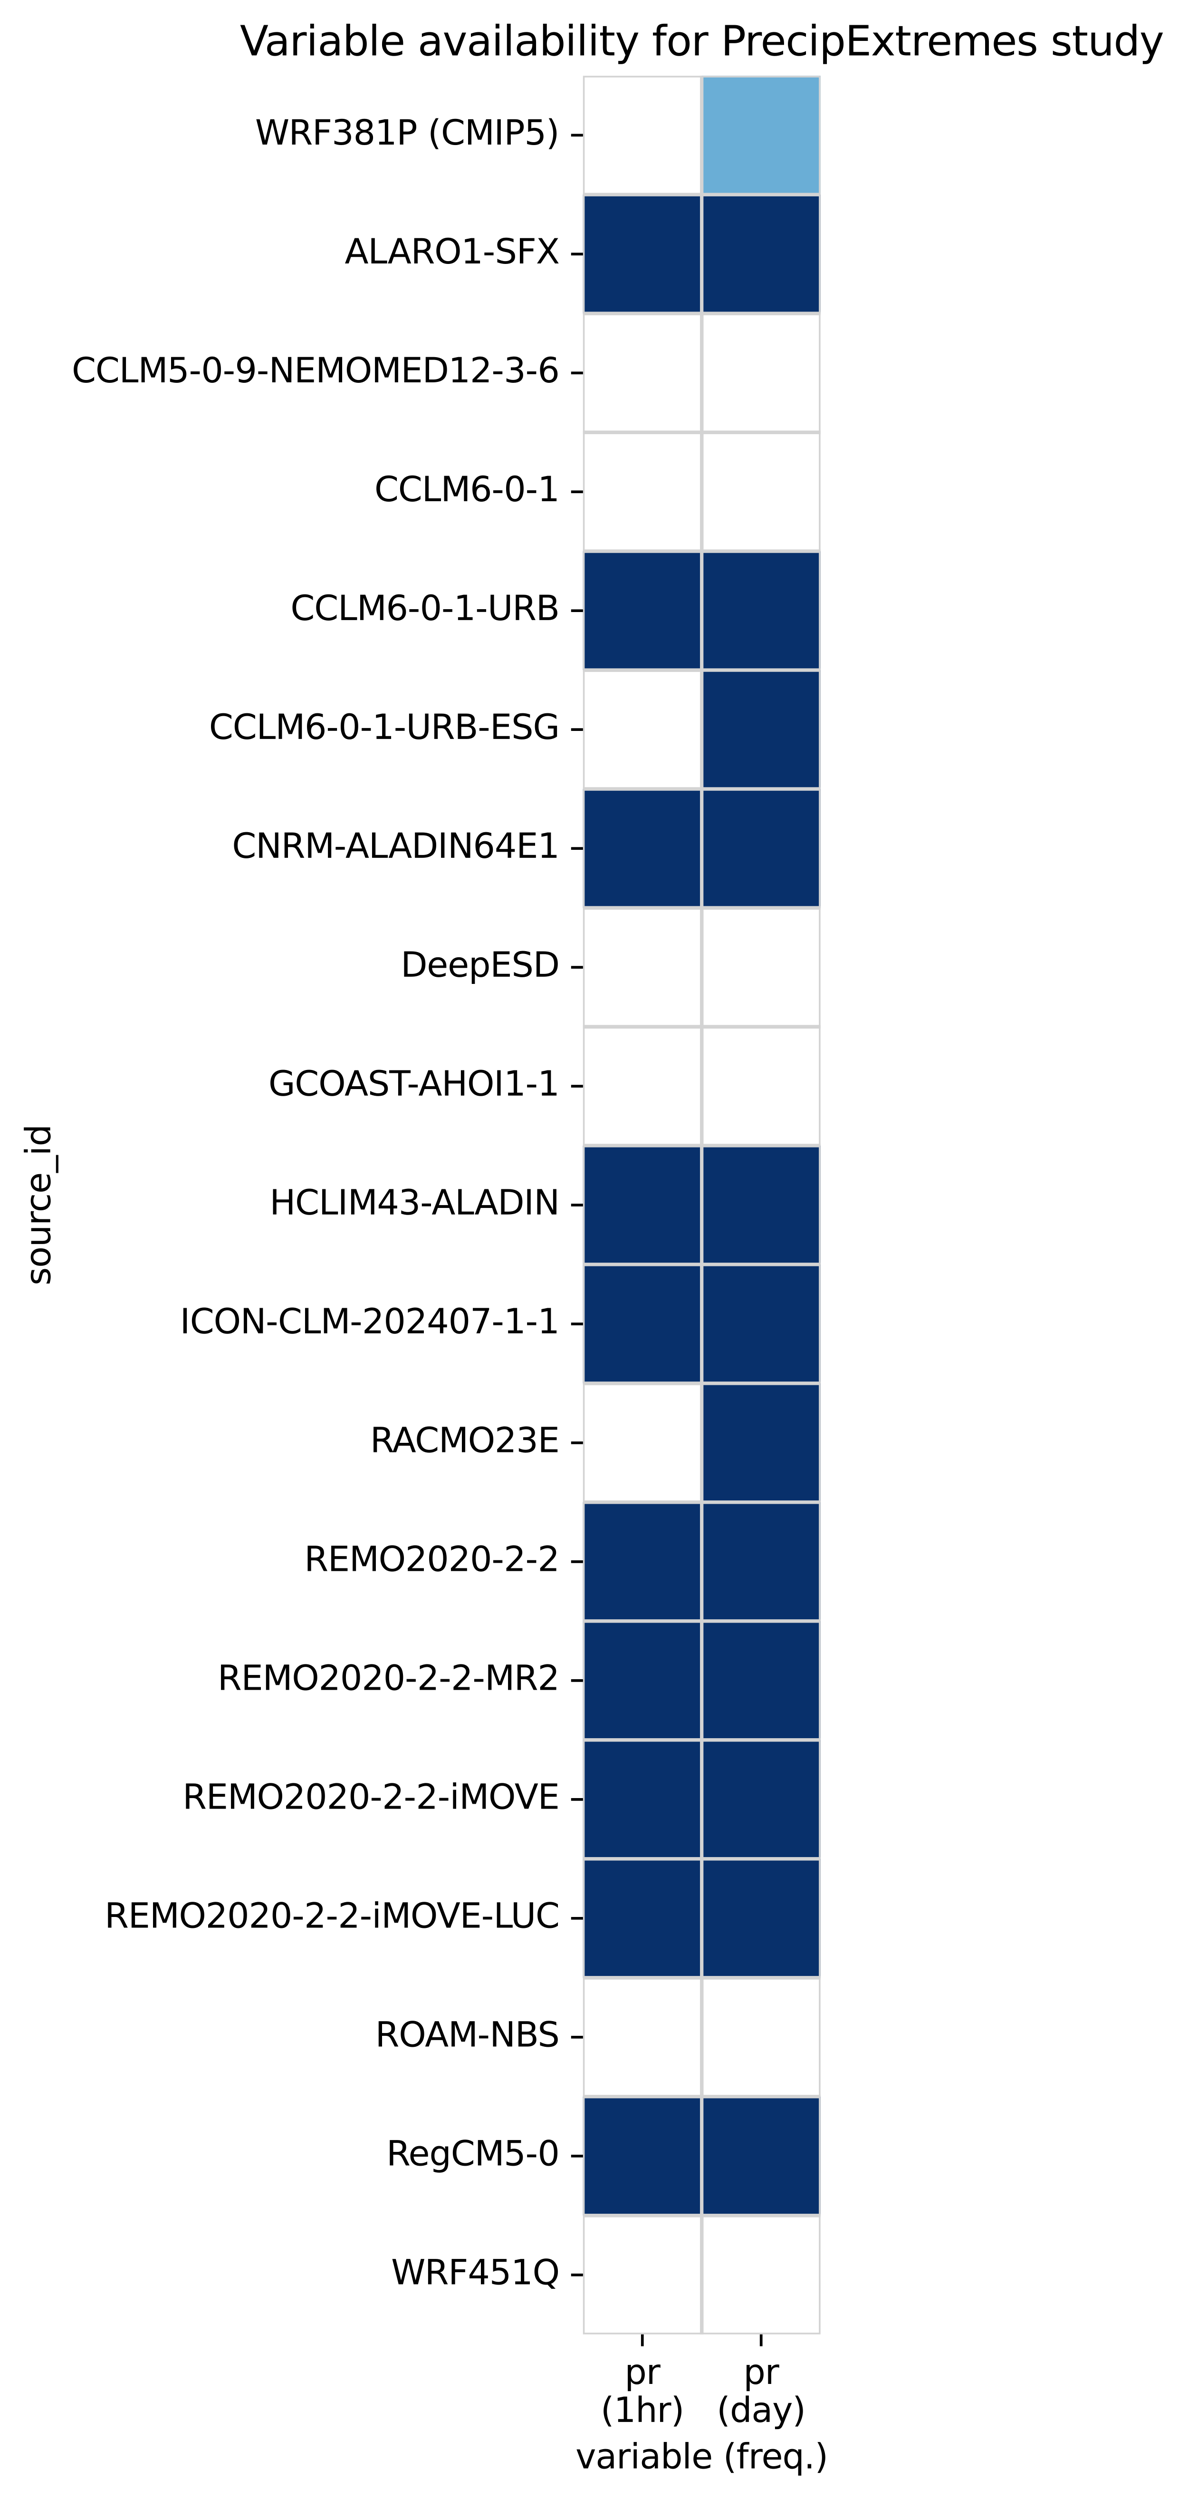 <?xml version="1.0" encoding="utf-8" standalone="no"?>
<!DOCTYPE svg PUBLIC "-//W3C//DTD SVG 1.1//EN"
  "http://www.w3.org/Graphics/SVG/1.1/DTD/svg11.dtd">
<svg xmlns:xlink="http://www.w3.org/1999/xlink" width="350.193pt" height="736.352pt" viewBox="0 0 350.193 736.352" xmlns="http://www.w3.org/2000/svg" version="1.1">
 <defs>
  <style type="text/css">*{stroke-linejoin: round; stroke-linecap: butt}</style>
 </defs>
 <g id="figure_1">
  <g id="patch_1">
   <path d="M 0 736.352
L 350.193 736.352
L 350.193 0
L 0 0
z
" style="fill: #ffffff"/>
  </g>
  <g id="axes_1">
   <g id="patch_2">
    <path d="M 171.845 687.598
L 241.875 687.598
L 241.875 22.318
L 171.845 22.318
z
" style="fill: #ffffff"/>
   </g>
   <g id="QuadMesh_1">
    <path d="M 171.845 22.318
L 206.86 22.318
L 206.86 57.333
L 171.845 57.333
L 171.845 22.318
" clip-path="url(#p8be43c3cd8)" style="fill: none; stroke: #d3d3d3"/>
    <path d="M 206.86 22.318
L 241.875 22.318
L 241.875 57.333
L 206.86 57.333
L 206.86 22.318
" clip-path="url(#p8be43c3cd8)" style="fill: #6aaed6; stroke: #d3d3d3"/>
    <path d="M 171.845 57.333
L 206.86 57.333
L 206.86 92.348
L 171.845 92.348
L 171.845 57.333
" clip-path="url(#p8be43c3cd8)" style="fill: #08306b; stroke: #d3d3d3"/>
    <path d="M 206.86 57.333
L 241.875 57.333
L 241.875 92.348
L 206.86 92.348
L 206.86 57.333
" clip-path="url(#p8be43c3cd8)" style="fill: #08306b; stroke: #d3d3d3"/>
    <path d="M 171.845 92.348
L 206.86 92.348
L 206.86 127.362
L 171.845 127.362
L 171.845 92.348
" clip-path="url(#p8be43c3cd8)" style="fill: none; stroke: #d3d3d3"/>
    <path d="M 206.86 92.348
L 241.875 92.348
L 241.875 127.362
L 206.86 127.362
L 206.86 92.348
" clip-path="url(#p8be43c3cd8)" style="fill: none; stroke: #d3d3d3"/>
    <path d="M 171.845 127.362
L 206.86 127.362
L 206.86 162.377
L 171.845 162.377
L 171.845 127.362
" clip-path="url(#p8be43c3cd8)" style="fill: none; stroke: #d3d3d3"/>
    <path d="M 206.86 127.362
L 241.875 127.362
L 241.875 162.377
L 206.86 162.377
L 206.86 127.362
" clip-path="url(#p8be43c3cd8)" style="fill: none; stroke: #d3d3d3"/>
    <path d="M 171.845 162.377
L 206.86 162.377
L 206.86 197.392
L 171.845 197.392
L 171.845 162.377
" clip-path="url(#p8be43c3cd8)" style="fill: #08306b; stroke: #d3d3d3"/>
    <path d="M 206.86 162.377
L 241.875 162.377
L 241.875 197.392
L 206.86 197.392
L 206.86 162.377
" clip-path="url(#p8be43c3cd8)" style="fill: #08306b; stroke: #d3d3d3"/>
    <path d="M 171.845 197.392
L 206.86 197.392
L 206.86 232.407
L 171.845 232.407
L 171.845 197.392
" clip-path="url(#p8be43c3cd8)" style="fill: none; stroke: #d3d3d3"/>
    <path d="M 206.86 197.392
L 241.875 197.392
L 241.875 232.407
L 206.86 232.407
L 206.86 197.392
" clip-path="url(#p8be43c3cd8)" style="fill: #08306b; stroke: #d3d3d3"/>
    <path d="M 171.845 232.407
L 206.86 232.407
L 206.86 267.421
L 171.845 267.421
L 171.845 232.407
" clip-path="url(#p8be43c3cd8)" style="fill: #08306b; stroke: #d3d3d3"/>
    <path d="M 206.86 232.407
L 241.875 232.407
L 241.875 267.421
L 206.86 267.421
L 206.86 232.407
" clip-path="url(#p8be43c3cd8)" style="fill: #08306b; stroke: #d3d3d3"/>
    <path d="M 171.845 267.421
L 206.86 267.421
L 206.86 302.436
L 171.845 302.436
L 171.845 267.421
" clip-path="url(#p8be43c3cd8)" style="fill: none; stroke: #d3d3d3"/>
    <path d="M 206.86 267.421
L 241.875 267.421
L 241.875 302.436
L 206.86 302.436
L 206.86 267.421
" clip-path="url(#p8be43c3cd8)" style="fill: none; stroke: #d3d3d3"/>
    <path d="M 171.845 302.436
L 206.86 302.436
L 206.86 337.451
L 171.845 337.451
L 171.845 302.436
" clip-path="url(#p8be43c3cd8)" style="fill: none; stroke: #d3d3d3"/>
    <path d="M 206.86 302.436
L 241.875 302.436
L 241.875 337.451
L 206.86 337.451
L 206.86 302.436
" clip-path="url(#p8be43c3cd8)" style="fill: none; stroke: #d3d3d3"/>
    <path d="M 171.845 337.451
L 206.86 337.451
L 206.86 372.465
L 171.845 372.465
L 171.845 337.451
" clip-path="url(#p8be43c3cd8)" style="fill: #08306b; stroke: #d3d3d3"/>
    <path d="M 206.86 337.451
L 241.875 337.451
L 241.875 372.465
L 206.86 372.465
L 206.86 337.451
" clip-path="url(#p8be43c3cd8)" style="fill: #08306b; stroke: #d3d3d3"/>
    <path d="M 171.845 372.465
L 206.86 372.465
L 206.86 407.48
L 171.845 407.48
L 171.845 372.465
" clip-path="url(#p8be43c3cd8)" style="fill: #08306b; stroke: #d3d3d3"/>
    <path d="M 206.86 372.465
L 241.875 372.465
L 241.875 407.48
L 206.86 407.48
L 206.86 372.465
" clip-path="url(#p8be43c3cd8)" style="fill: #08306b; stroke: #d3d3d3"/>
    <path d="M 171.845 407.48
L 206.86 407.48
L 206.86 442.495
L 171.845 442.495
L 171.845 407.48
" clip-path="url(#p8be43c3cd8)" style="fill: none; stroke: #d3d3d3"/>
    <path d="M 206.86 407.48
L 241.875 407.48
L 241.875 442.495
L 206.86 442.495
L 206.86 407.48
" clip-path="url(#p8be43c3cd8)" style="fill: #08306b; stroke: #d3d3d3"/>
    <path d="M 171.845 442.495
L 206.86 442.495
L 206.86 477.51
L 171.845 477.51
L 171.845 442.495
" clip-path="url(#p8be43c3cd8)" style="fill: #08306b; stroke: #d3d3d3"/>
    <path d="M 206.86 442.495
L 241.875 442.495
L 241.875 477.51
L 206.86 477.51
L 206.86 442.495
" clip-path="url(#p8be43c3cd8)" style="fill: #08306b; stroke: #d3d3d3"/>
    <path d="M 171.845 477.51
L 206.86 477.51
L 206.86 512.524
L 171.845 512.524
L 171.845 477.51
" clip-path="url(#p8be43c3cd8)" style="fill: #08306b; stroke: #d3d3d3"/>
    <path d="M 206.86 477.51
L 241.875 477.51
L 241.875 512.524
L 206.86 512.524
L 206.86 477.51
" clip-path="url(#p8be43c3cd8)" style="fill: #08306b; stroke: #d3d3d3"/>
    <path d="M 171.845 512.524
L 206.86 512.524
L 206.86 547.539
L 171.845 547.539
L 171.845 512.524
" clip-path="url(#p8be43c3cd8)" style="fill: #08306b; stroke: #d3d3d3"/>
    <path d="M 206.86 512.524
L 241.875 512.524
L 241.875 547.539
L 206.86 547.539
L 206.86 512.524
" clip-path="url(#p8be43c3cd8)" style="fill: #08306b; stroke: #d3d3d3"/>
    <path d="M 171.845 547.539
L 206.86 547.539
L 206.86 582.554
L 171.845 582.554
L 171.845 547.539
" clip-path="url(#p8be43c3cd8)" style="fill: #08306b; stroke: #d3d3d3"/>
    <path d="M 206.86 547.539
L 241.875 547.539
L 241.875 582.554
L 206.86 582.554
L 206.86 547.539
" clip-path="url(#p8be43c3cd8)" style="fill: #08306b; stroke: #d3d3d3"/>
    <path d="M 171.845 582.554
L 206.86 582.554
L 206.86 617.569
L 171.845 617.569
L 171.845 582.554
" clip-path="url(#p8be43c3cd8)" style="fill: none; stroke: #d3d3d3"/>
    <path d="M 206.86 582.554
L 241.875 582.554
L 241.875 617.569
L 206.86 617.569
L 206.86 582.554
" clip-path="url(#p8be43c3cd8)" style="fill: none; stroke: #d3d3d3"/>
    <path d="M 171.845 617.569
L 206.86 617.569
L 206.86 652.583
L 171.845 652.583
L 171.845 617.569
" clip-path="url(#p8be43c3cd8)" style="fill: #08306b; stroke: #d3d3d3"/>
    <path d="M 206.86 617.569
L 241.875 617.569
L 241.875 652.583
L 206.86 652.583
L 206.86 617.569
" clip-path="url(#p8be43c3cd8)" style="fill: #08306b; stroke: #d3d3d3"/>
    <path d="M 171.845 652.583
L 206.86 652.583
L 206.86 687.598
L 171.845 687.598
L 171.845 652.583
" clip-path="url(#p8be43c3cd8)" style="fill: none; stroke: #d3d3d3"/>
    <path d="M 206.86 652.583
L 241.875 652.583
L 241.875 687.598
L 206.86 687.598
L 206.86 652.583
" clip-path="url(#p8be43c3cd8)" style="fill: none; stroke: #d3d3d3"/>
   </g>
   <g id="matplotlib.axis_1">
    <g id="xtick_1">
     <g id="line2d_1">
      <defs>
       <path id="m46cf92f9f7" d="M 0 0
L 0 3.5
" style="stroke: #000000; stroke-width: 0.8"/>
      </defs>
      <g>
       <use xlink:href="#m46cf92f9f7" x="189.353" y="687.598" style="stroke: #000000; stroke-width: 0.8"/>
      </g>
     </g>
     <g id="text_1">
      <!-- pr -->
      <g transform="translate(184.123 702.197) scale(0.1 -0.1)">
       <defs>
        <path id="DejaVuSans-70" d="M 1159 525
L 1159 -1331
L 581 -1331
L 581 3500
L 1159 3500
L 1159 2969
Q 1341 3281 1617 3432
Q 1894 3584 2278 3584
Q 2916 3584 3314 3078
Q 3713 2572 3713 1747
Q 3713 922 3314 415
Q 2916 -91 2278 -91
Q 1894 -91 1617 61
Q 1341 213 1159 525
z
M 3116 1747
Q 3116 2381 2855 2742
Q 2594 3103 2138 3103
Q 1681 3103 1420 2742
Q 1159 2381 1159 1747
Q 1159 1113 1420 752
Q 1681 391 2138 391
Q 2594 391 2855 752
Q 3116 1113 3116 1747
z
" transform="scale(0.016)"/>
        <path id="DejaVuSans-72" d="M 2631 2963
Q 2534 3019 2420 3045
Q 2306 3072 2169 3072
Q 1681 3072 1420 2755
Q 1159 2438 1159 1844
L 1159 0
L 581 0
L 581 3500
L 1159 3500
L 1159 2956
Q 1341 3275 1631 3429
Q 1922 3584 2338 3584
Q 2397 3584 2469 3576
Q 2541 3569 2628 3553
L 2631 2963
z
" transform="scale(0.016)"/>
       </defs>
       <use xlink:href="#DejaVuSans-70"/>
       <use xlink:href="#DejaVuSans-72" transform="translate(63.477 0)"/>
      </g>
      <!-- (1hr) -->
      <g transform="translate(177.046 713.394) scale(0.1 -0.1)">
       <defs>
        <path id="DejaVuSans-28" d="M 1984 4856
Q 1566 4138 1362 3434
Q 1159 2731 1159 2009
Q 1159 1288 1364 580
Q 1569 -128 1984 -844
L 1484 -844
Q 1016 -109 783 600
Q 550 1309 550 2009
Q 550 2706 781 3412
Q 1013 4119 1484 4856
L 1984 4856
z
" transform="scale(0.016)"/>
        <path id="DejaVuSans-31" d="M 794 531
L 1825 531
L 1825 4091
L 703 3866
L 703 4441
L 1819 4666
L 2450 4666
L 2450 531
L 3481 531
L 3481 0
L 794 0
L 794 531
z
" transform="scale(0.016)"/>
        <path id="DejaVuSans-68" d="M 3513 2113
L 3513 0
L 2938 0
L 2938 2094
Q 2938 2591 2744 2837
Q 2550 3084 2163 3084
Q 1697 3084 1428 2787
Q 1159 2491 1159 1978
L 1159 0
L 581 0
L 581 4863
L 1159 4863
L 1159 2956
Q 1366 3272 1645 3428
Q 1925 3584 2291 3584
Q 2894 3584 3203 3211
Q 3513 2838 3513 2113
z
" transform="scale(0.016)"/>
        <path id="DejaVuSans-29" d="M 513 4856
L 1013 4856
Q 1481 4119 1714 3412
Q 1947 2706 1947 2009
Q 1947 1309 1714 600
Q 1481 -109 1013 -844
L 513 -844
Q 928 -128 1133 580
Q 1338 1288 1338 2009
Q 1338 2731 1133 3434
Q 928 4138 513 4856
z
" transform="scale(0.016)"/>
       </defs>
       <use xlink:href="#DejaVuSans-28"/>
       <use xlink:href="#DejaVuSans-31" transform="translate(39.014 0)"/>
       <use xlink:href="#DejaVuSans-68" transform="translate(102.637 0)"/>
       <use xlink:href="#DejaVuSans-72" transform="translate(166.016 0)"/>
       <use xlink:href="#DejaVuSans-29" transform="translate(207.129 0)"/>
      </g>
     </g>
    </g>
    <g id="xtick_2">
     <g id="line2d_2">
      <g>
       <use xlink:href="#m46cf92f9f7" x="224.367" y="687.598" style="stroke: #000000; stroke-width: 0.8"/>
      </g>
     </g>
     <g id="text_2">
      <!-- pr -->
      <g transform="translate(219.138 702.197) scale(0.1 -0.1)">
       <use xlink:href="#DejaVuSans-70"/>
       <use xlink:href="#DejaVuSans-72" transform="translate(63.477 0)"/>
      </g>
      <!-- (day) -->
      <g transform="translate(211.268 713.394) scale(0.1 -0.1)">
       <defs>
        <path id="DejaVuSans-64" d="M 2906 2969
L 2906 4863
L 3481 4863
L 3481 0
L 2906 0
L 2906 525
Q 2725 213 2448 61
Q 2172 -91 1784 -91
Q 1150 -91 751 415
Q 353 922 353 1747
Q 353 2572 751 3078
Q 1150 3584 1784 3584
Q 2172 3584 2448 3432
Q 2725 3281 2906 2969
z
M 947 1747
Q 947 1113 1208 752
Q 1469 391 1925 391
Q 2381 391 2643 752
Q 2906 1113 2906 1747
Q 2906 2381 2643 2742
Q 2381 3103 1925 3103
Q 1469 3103 1208 2742
Q 947 2381 947 1747
z
" transform="scale(0.016)"/>
        <path id="DejaVuSans-61" d="M 2194 1759
Q 1497 1759 1228 1600
Q 959 1441 959 1056
Q 959 750 1161 570
Q 1363 391 1709 391
Q 2188 391 2477 730
Q 2766 1069 2766 1631
L 2766 1759
L 2194 1759
z
M 3341 1997
L 3341 0
L 2766 0
L 2766 531
Q 2569 213 2275 61
Q 1981 -91 1556 -91
Q 1019 -91 701 211
Q 384 513 384 1019
Q 384 1609 779 1909
Q 1175 2209 1959 2209
L 2766 2209
L 2766 2266
Q 2766 2663 2505 2880
Q 2244 3097 1772 3097
Q 1472 3097 1187 3025
Q 903 2953 641 2809
L 641 3341
Q 956 3463 1253 3523
Q 1550 3584 1831 3584
Q 2591 3584 2966 3190
Q 3341 2797 3341 1997
z
" transform="scale(0.016)"/>
        <path id="DejaVuSans-79" d="M 2059 -325
Q 1816 -950 1584 -1140
Q 1353 -1331 966 -1331
L 506 -1331
L 506 -850
L 844 -850
Q 1081 -850 1212 -737
Q 1344 -625 1503 -206
L 1606 56
L 191 3500
L 800 3500
L 1894 763
L 2988 3500
L 3597 3500
L 2059 -325
z
" transform="scale(0.016)"/>
       </defs>
       <use xlink:href="#DejaVuSans-28"/>
       <use xlink:href="#DejaVuSans-64" transform="translate(39.014 0)"/>
       <use xlink:href="#DejaVuSans-61" transform="translate(102.49 0)"/>
       <use xlink:href="#DejaVuSans-79" transform="translate(163.77 0)"/>
       <use xlink:href="#DejaVuSans-29" transform="translate(222.949 0)"/>
      </g>
     </g>
    </g>
    <g id="text_3">
     <!-- variable (freq.) -->
     <g transform="translate(169.655 727.072) scale(0.1 -0.1)">
      <defs>
       <path id="DejaVuSans-76" d="M 191 3500
L 800 3500
L 1894 563
L 2988 3500
L 3597 3500
L 2284 0
L 1503 0
L 191 3500
z
" transform="scale(0.016)"/>
       <path id="DejaVuSans-69" d="M 603 3500
L 1178 3500
L 1178 0
L 603 0
L 603 3500
z
M 603 4863
L 1178 4863
L 1178 4134
L 603 4134
L 603 4863
z
" transform="scale(0.016)"/>
       <path id="DejaVuSans-62" d="M 3116 1747
Q 3116 2381 2855 2742
Q 2594 3103 2138 3103
Q 1681 3103 1420 2742
Q 1159 2381 1159 1747
Q 1159 1113 1420 752
Q 1681 391 2138 391
Q 2594 391 2855 752
Q 3116 1113 3116 1747
z
M 1159 2969
Q 1341 3281 1617 3432
Q 1894 3584 2278 3584
Q 2916 3584 3314 3078
Q 3713 2572 3713 1747
Q 3713 922 3314 415
Q 2916 -91 2278 -91
Q 1894 -91 1617 61
Q 1341 213 1159 525
L 1159 0
L 581 0
L 581 4863
L 1159 4863
L 1159 2969
z
" transform="scale(0.016)"/>
       <path id="DejaVuSans-6c" d="M 603 4863
L 1178 4863
L 1178 0
L 603 0
L 603 4863
z
" transform="scale(0.016)"/>
       <path id="DejaVuSans-65" d="M 3597 1894
L 3597 1613
L 953 1613
Q 991 1019 1311 708
Q 1631 397 2203 397
Q 2534 397 2845 478
Q 3156 559 3463 722
L 3463 178
Q 3153 47 2828 -22
Q 2503 -91 2169 -91
Q 1331 -91 842 396
Q 353 884 353 1716
Q 353 2575 817 3079
Q 1281 3584 2069 3584
Q 2775 3584 3186 3129
Q 3597 2675 3597 1894
z
M 3022 2063
Q 3016 2534 2758 2815
Q 2500 3097 2075 3097
Q 1594 3097 1305 2825
Q 1016 2553 972 2059
L 3022 2063
z
" transform="scale(0.016)"/>
       <path id="DejaVuSans-20" transform="scale(0.016)"/>
       <path id="DejaVuSans-66" d="M 2375 4863
L 2375 4384
L 1825 4384
Q 1516 4384 1395 4259
Q 1275 4134 1275 3809
L 1275 3500
L 2222 3500
L 2222 3053
L 1275 3053
L 1275 0
L 697 0
L 697 3053
L 147 3053
L 147 3500
L 697 3500
L 697 3744
Q 697 4328 969 4595
Q 1241 4863 1831 4863
L 2375 4863
z
" transform="scale(0.016)"/>
       <path id="DejaVuSans-71" d="M 947 1747
Q 947 1113 1208 752
Q 1469 391 1925 391
Q 2381 391 2643 752
Q 2906 1113 2906 1747
Q 2906 2381 2643 2742
Q 2381 3103 1925 3103
Q 1469 3103 1208 2742
Q 947 2381 947 1747
z
M 2906 525
Q 2725 213 2448 61
Q 2172 -91 1784 -91
Q 1150 -91 751 415
Q 353 922 353 1747
Q 353 2572 751 3078
Q 1150 3584 1784 3584
Q 2172 3584 2448 3432
Q 2725 3281 2906 2969
L 2906 3500
L 3481 3500
L 3481 -1331
L 2906 -1331
L 2906 525
z
" transform="scale(0.016)"/>
       <path id="DejaVuSans-2e" d="M 684 794
L 1344 794
L 1344 0
L 684 0
L 684 794
z
" transform="scale(0.016)"/>
      </defs>
      <use xlink:href="#DejaVuSans-76"/>
      <use xlink:href="#DejaVuSans-61" transform="translate(59.18 0)"/>
      <use xlink:href="#DejaVuSans-72" transform="translate(120.459 0)"/>
      <use xlink:href="#DejaVuSans-69" transform="translate(161.572 0)"/>
      <use xlink:href="#DejaVuSans-61" transform="translate(189.355 0)"/>
      <use xlink:href="#DejaVuSans-62" transform="translate(250.635 0)"/>
      <use xlink:href="#DejaVuSans-6c" transform="translate(314.111 0)"/>
      <use xlink:href="#DejaVuSans-65" transform="translate(341.895 0)"/>
      <use xlink:href="#DejaVuSans-20" transform="translate(403.418 0)"/>
      <use xlink:href="#DejaVuSans-28" transform="translate(435.205 0)"/>
      <use xlink:href="#DejaVuSans-66" transform="translate(474.219 0)"/>
      <use xlink:href="#DejaVuSans-72" transform="translate(509.424 0)"/>
      <use xlink:href="#DejaVuSans-65" transform="translate(548.287 0)"/>
      <use xlink:href="#DejaVuSans-71" transform="translate(609.811 0)"/>
      <use xlink:href="#DejaVuSans-2e" transform="translate(673.287 0)"/>
      <use xlink:href="#DejaVuSans-29" transform="translate(705.074 0)"/>
     </g>
    </g>
   </g>
   <g id="matplotlib.axis_2">
    <g id="ytick_1">
     <g id="line2d_3">
      <defs>
       <path id="m78e96a1e89" d="M 0 0
L -3.5 0
" style="stroke: #000000; stroke-width: 0.8"/>
      </defs>
      <g>
       <use xlink:href="#m78e96a1e89" x="171.845" y="39.825" style="stroke: #000000; stroke-width: 0.8"/>
      </g>
     </g>
     <g id="text_4">
      <!-- WRF381P (CMIP5) -->
      <g transform="translate(75.206 42.585) scale(0.1 -0.1)">
       <defs>
        <path id="DejaVuSans-57" d="M 213 4666
L 850 4666
L 1831 722
L 2809 4666
L 3519 4666
L 4500 722
L 5478 4666
L 6119 4666
L 4947 0
L 4153 0
L 3169 4050
L 2175 0
L 1381 0
L 213 4666
z
" transform="scale(0.016)"/>
        <path id="DejaVuSans-52" d="M 2841 2188
Q 3044 2119 3236 1894
Q 3428 1669 3622 1275
L 4263 0
L 3584 0
L 2988 1197
Q 2756 1666 2539 1819
Q 2322 1972 1947 1972
L 1259 1972
L 1259 0
L 628 0
L 628 4666
L 2053 4666
Q 2853 4666 3247 4331
Q 3641 3997 3641 3322
Q 3641 2881 3436 2590
Q 3231 2300 2841 2188
z
M 1259 4147
L 1259 2491
L 2053 2491
Q 2509 2491 2742 2702
Q 2975 2913 2975 3322
Q 2975 3731 2742 3939
Q 2509 4147 2053 4147
L 1259 4147
z
" transform="scale(0.016)"/>
        <path id="DejaVuSans-46" d="M 628 4666
L 3309 4666
L 3309 4134
L 1259 4134
L 1259 2759
L 3109 2759
L 3109 2228
L 1259 2228
L 1259 0
L 628 0
L 628 4666
z
" transform="scale(0.016)"/>
        <path id="DejaVuSans-33" d="M 2597 2516
Q 3050 2419 3304 2112
Q 3559 1806 3559 1356
Q 3559 666 3084 287
Q 2609 -91 1734 -91
Q 1441 -91 1130 -33
Q 819 25 488 141
L 488 750
Q 750 597 1062 519
Q 1375 441 1716 441
Q 2309 441 2620 675
Q 2931 909 2931 1356
Q 2931 1769 2642 2001
Q 2353 2234 1838 2234
L 1294 2234
L 1294 2753
L 1863 2753
Q 2328 2753 2575 2939
Q 2822 3125 2822 3475
Q 2822 3834 2567 4026
Q 2313 4219 1838 4219
Q 1578 4219 1281 4162
Q 984 4106 628 3988
L 628 4550
Q 988 4650 1302 4700
Q 1616 4750 1894 4750
Q 2613 4750 3031 4423
Q 3450 4097 3450 3541
Q 3450 3153 3228 2886
Q 3006 2619 2597 2516
z
" transform="scale(0.016)"/>
        <path id="DejaVuSans-38" d="M 2034 2216
Q 1584 2216 1326 1975
Q 1069 1734 1069 1313
Q 1069 891 1326 650
Q 1584 409 2034 409
Q 2484 409 2743 651
Q 3003 894 3003 1313
Q 3003 1734 2745 1975
Q 2488 2216 2034 2216
z
M 1403 2484
Q 997 2584 770 2862
Q 544 3141 544 3541
Q 544 4100 942 4425
Q 1341 4750 2034 4750
Q 2731 4750 3128 4425
Q 3525 4100 3525 3541
Q 3525 3141 3298 2862
Q 3072 2584 2669 2484
Q 3125 2378 3379 2068
Q 3634 1759 3634 1313
Q 3634 634 3220 271
Q 2806 -91 2034 -91
Q 1263 -91 848 271
Q 434 634 434 1313
Q 434 1759 690 2068
Q 947 2378 1403 2484
z
M 1172 3481
Q 1172 3119 1398 2916
Q 1625 2713 2034 2713
Q 2441 2713 2670 2916
Q 2900 3119 2900 3481
Q 2900 3844 2670 4047
Q 2441 4250 2034 4250
Q 1625 4250 1398 4047
Q 1172 3844 1172 3481
z
" transform="scale(0.016)"/>
        <path id="DejaVuSans-50" d="M 1259 4147
L 1259 2394
L 2053 2394
Q 2494 2394 2734 2622
Q 2975 2850 2975 3272
Q 2975 3691 2734 3919
Q 2494 4147 2053 4147
L 1259 4147
z
M 628 4666
L 2053 4666
Q 2838 4666 3239 4311
Q 3641 3956 3641 3272
Q 3641 2581 3239 2228
Q 2838 1875 2053 1875
L 1259 1875
L 1259 0
L 628 0
L 628 4666
z
" transform="scale(0.016)"/>
        <path id="DejaVuSans-43" d="M 4122 4306
L 4122 3641
Q 3803 3938 3442 4084
Q 3081 4231 2675 4231
Q 1875 4231 1450 3742
Q 1025 3253 1025 2328
Q 1025 1406 1450 917
Q 1875 428 2675 428
Q 3081 428 3442 575
Q 3803 722 4122 1019
L 4122 359
Q 3791 134 3420 21
Q 3050 -91 2638 -91
Q 1578 -91 968 557
Q 359 1206 359 2328
Q 359 3453 968 4101
Q 1578 4750 2638 4750
Q 3056 4750 3426 4639
Q 3797 4528 4122 4306
z
" transform="scale(0.016)"/>
        <path id="DejaVuSans-4d" d="M 628 4666
L 1569 4666
L 2759 1491
L 3956 4666
L 4897 4666
L 4897 0
L 4281 0
L 4281 4097
L 3078 897
L 2444 897
L 1241 4097
L 1241 0
L 628 0
L 628 4666
z
" transform="scale(0.016)"/>
        <path id="DejaVuSans-49" d="M 628 4666
L 1259 4666
L 1259 0
L 628 0
L 628 4666
z
" transform="scale(0.016)"/>
        <path id="DejaVuSans-35" d="M 691 4666
L 3169 4666
L 3169 4134
L 1269 4134
L 1269 2991
Q 1406 3038 1543 3061
Q 1681 3084 1819 3084
Q 2600 3084 3056 2656
Q 3513 2228 3513 1497
Q 3513 744 3044 326
Q 2575 -91 1722 -91
Q 1428 -91 1123 -41
Q 819 9 494 109
L 494 744
Q 775 591 1075 516
Q 1375 441 1709 441
Q 2250 441 2565 725
Q 2881 1009 2881 1497
Q 2881 1984 2565 2268
Q 2250 2553 1709 2553
Q 1456 2553 1204 2497
Q 953 2441 691 2322
L 691 4666
z
" transform="scale(0.016)"/>
       </defs>
       <use xlink:href="#DejaVuSans-57"/>
       <use xlink:href="#DejaVuSans-52" transform="translate(98.877 0)"/>
       <use xlink:href="#DejaVuSans-46" transform="translate(168.359 0)"/>
       <use xlink:href="#DejaVuSans-33" transform="translate(225.879 0)"/>
       <use xlink:href="#DejaVuSans-38" transform="translate(289.502 0)"/>
       <use xlink:href="#DejaVuSans-31" transform="translate(353.125 0)"/>
       <use xlink:href="#DejaVuSans-50" transform="translate(416.748 0)"/>
       <use xlink:href="#DejaVuSans-20" transform="translate(477.051 0)"/>
       <use xlink:href="#DejaVuSans-28" transform="translate(508.838 0)"/>
       <use xlink:href="#DejaVuSans-43" transform="translate(547.852 0)"/>
       <use xlink:href="#DejaVuSans-4d" transform="translate(617.676 0)"/>
       <use xlink:href="#DejaVuSans-49" transform="translate(703.955 0)"/>
       <use xlink:href="#DejaVuSans-50" transform="translate(733.447 0)"/>
       <use xlink:href="#DejaVuSans-35" transform="translate(793.75 0)"/>
       <use xlink:href="#DejaVuSans-29" transform="translate(857.373 0)"/>
      </g>
     </g>
    </g>
    <g id="ytick_2">
     <g id="line2d_4">
      <g>
       <use xlink:href="#m78e96a1e89" x="171.845" y="74.84" style="stroke: #000000; stroke-width: 0.8"/>
      </g>
     </g>
     <g id="text_5">
      <!-- ALARO1-SFX -->
      <g transform="translate(101.627 77.6) scale(0.1 -0.1)">
       <defs>
        <path id="DejaVuSans-41" d="M 2188 4044
L 1331 1722
L 3047 1722
L 2188 4044
z
M 1831 4666
L 2547 4666
L 4325 0
L 3669 0
L 3244 1197
L 1141 1197
L 716 0
L 50 0
L 1831 4666
z
" transform="scale(0.016)"/>
        <path id="DejaVuSans-4c" d="M 628 4666
L 1259 4666
L 1259 531
L 3531 531
L 3531 0
L 628 0
L 628 4666
z
" transform="scale(0.016)"/>
        <path id="DejaVuSans-4f" d="M 2522 4238
Q 1834 4238 1429 3725
Q 1025 3213 1025 2328
Q 1025 1447 1429 934
Q 1834 422 2522 422
Q 3209 422 3611 934
Q 4013 1447 4013 2328
Q 4013 3213 3611 3725
Q 3209 4238 2522 4238
z
M 2522 4750
Q 3503 4750 4090 4092
Q 4678 3434 4678 2328
Q 4678 1225 4090 567
Q 3503 -91 2522 -91
Q 1538 -91 948 565
Q 359 1222 359 2328
Q 359 3434 948 4092
Q 1538 4750 2522 4750
z
" transform="scale(0.016)"/>
        <path id="DejaVuSans-2d" d="M 313 2009
L 1997 2009
L 1997 1497
L 313 1497
L 313 2009
z
" transform="scale(0.016)"/>
        <path id="DejaVuSans-53" d="M 3425 4513
L 3425 3897
Q 3066 4069 2747 4153
Q 2428 4238 2131 4238
Q 1616 4238 1336 4038
Q 1056 3838 1056 3469
Q 1056 3159 1242 3001
Q 1428 2844 1947 2747
L 2328 2669
Q 3034 2534 3370 2195
Q 3706 1856 3706 1288
Q 3706 609 3251 259
Q 2797 -91 1919 -91
Q 1588 -91 1214 -16
Q 841 59 441 206
L 441 856
Q 825 641 1194 531
Q 1563 422 1919 422
Q 2459 422 2753 634
Q 3047 847 3047 1241
Q 3047 1584 2836 1778
Q 2625 1972 2144 2069
L 1759 2144
Q 1053 2284 737 2584
Q 422 2884 422 3419
Q 422 4038 858 4394
Q 1294 4750 2059 4750
Q 2388 4750 2728 4690
Q 3069 4631 3425 4513
z
" transform="scale(0.016)"/>
        <path id="DejaVuSans-58" d="M 403 4666
L 1081 4666
L 2241 2931
L 3406 4666
L 4084 4666
L 2584 2425
L 4184 0
L 3506 0
L 2194 1984
L 872 0
L 191 0
L 1856 2491
L 403 4666
z
" transform="scale(0.016)"/>
       </defs>
       <use xlink:href="#DejaVuSans-41"/>
       <use xlink:href="#DejaVuSans-4c" transform="translate(68.408 0)"/>
       <use xlink:href="#DejaVuSans-41" transform="translate(126.371 0)"/>
       <use xlink:href="#DejaVuSans-52" transform="translate(194.779 0)"/>
       <use xlink:href="#DejaVuSans-4f" transform="translate(264.262 0)"/>
       <use xlink:href="#DejaVuSans-31" transform="translate(342.973 0)"/>
       <use xlink:href="#DejaVuSans-2d" transform="translate(406.596 0)"/>
       <use xlink:href="#DejaVuSans-53" transform="translate(442.68 0)"/>
       <use xlink:href="#DejaVuSans-46" transform="translate(506.156 0)"/>
       <use xlink:href="#DejaVuSans-58" transform="translate(563.676 0)"/>
      </g>
     </g>
    </g>
    <g id="ytick_3">
     <g id="line2d_5">
      <g>
       <use xlink:href="#m78e96a1e89" x="171.845" y="109.855" style="stroke: #000000; stroke-width: 0.8"/>
      </g>
     </g>
     <g id="text_6">
      <!-- CCLM5-0-9-NEMOMED12-3-6 -->
      <g transform="translate(21.156 112.614) scale(0.1 -0.1)">
       <defs>
        <path id="DejaVuSans-30" d="M 2034 4250
Q 1547 4250 1301 3770
Q 1056 3291 1056 2328
Q 1056 1369 1301 889
Q 1547 409 2034 409
Q 2525 409 2770 889
Q 3016 1369 3016 2328
Q 3016 3291 2770 3770
Q 2525 4250 2034 4250
z
M 2034 4750
Q 2819 4750 3233 4129
Q 3647 3509 3647 2328
Q 3647 1150 3233 529
Q 2819 -91 2034 -91
Q 1250 -91 836 529
Q 422 1150 422 2328
Q 422 3509 836 4129
Q 1250 4750 2034 4750
z
" transform="scale(0.016)"/>
        <path id="DejaVuSans-39" d="M 703 97
L 703 672
Q 941 559 1184 500
Q 1428 441 1663 441
Q 2288 441 2617 861
Q 2947 1281 2994 2138
Q 2813 1869 2534 1725
Q 2256 1581 1919 1581
Q 1219 1581 811 2004
Q 403 2428 403 3163
Q 403 3881 828 4315
Q 1253 4750 1959 4750
Q 2769 4750 3195 4129
Q 3622 3509 3622 2328
Q 3622 1225 3098 567
Q 2575 -91 1691 -91
Q 1453 -91 1209 -44
Q 966 3 703 97
z
M 1959 2075
Q 2384 2075 2632 2365
Q 2881 2656 2881 3163
Q 2881 3666 2632 3958
Q 2384 4250 1959 4250
Q 1534 4250 1286 3958
Q 1038 3666 1038 3163
Q 1038 2656 1286 2365
Q 1534 2075 1959 2075
z
" transform="scale(0.016)"/>
        <path id="DejaVuSans-4e" d="M 628 4666
L 1478 4666
L 3547 763
L 3547 4666
L 4159 4666
L 4159 0
L 3309 0
L 1241 3903
L 1241 0
L 628 0
L 628 4666
z
" transform="scale(0.016)"/>
        <path id="DejaVuSans-45" d="M 628 4666
L 3578 4666
L 3578 4134
L 1259 4134
L 1259 2753
L 3481 2753
L 3481 2222
L 1259 2222
L 1259 531
L 3634 531
L 3634 0
L 628 0
L 628 4666
z
" transform="scale(0.016)"/>
        <path id="DejaVuSans-44" d="M 1259 4147
L 1259 519
L 2022 519
Q 2988 519 3436 956
Q 3884 1394 3884 2338
Q 3884 3275 3436 3711
Q 2988 4147 2022 4147
L 1259 4147
z
M 628 4666
L 1925 4666
Q 3281 4666 3915 4102
Q 4550 3538 4550 2338
Q 4550 1131 3912 565
Q 3275 0 1925 0
L 628 0
L 628 4666
z
" transform="scale(0.016)"/>
        <path id="DejaVuSans-32" d="M 1228 531
L 3431 531
L 3431 0
L 469 0
L 469 531
Q 828 903 1448 1529
Q 2069 2156 2228 2338
Q 2531 2678 2651 2914
Q 2772 3150 2772 3378
Q 2772 3750 2511 3984
Q 2250 4219 1831 4219
Q 1534 4219 1204 4116
Q 875 4013 500 3803
L 500 4441
Q 881 4594 1212 4672
Q 1544 4750 1819 4750
Q 2544 4750 2975 4387
Q 3406 4025 3406 3419
Q 3406 3131 3298 2873
Q 3191 2616 2906 2266
Q 2828 2175 2409 1742
Q 1991 1309 1228 531
z
" transform="scale(0.016)"/>
        <path id="DejaVuSans-36" d="M 2113 2584
Q 1688 2584 1439 2293
Q 1191 2003 1191 1497
Q 1191 994 1439 701
Q 1688 409 2113 409
Q 2538 409 2786 701
Q 3034 994 3034 1497
Q 3034 2003 2786 2293
Q 2538 2584 2113 2584
z
M 3366 4563
L 3366 3988
Q 3128 4100 2886 4159
Q 2644 4219 2406 4219
Q 1781 4219 1451 3797
Q 1122 3375 1075 2522
Q 1259 2794 1537 2939
Q 1816 3084 2150 3084
Q 2853 3084 3261 2657
Q 3669 2231 3669 1497
Q 3669 778 3244 343
Q 2819 -91 2113 -91
Q 1303 -91 875 529
Q 447 1150 447 2328
Q 447 3434 972 4092
Q 1497 4750 2381 4750
Q 2619 4750 2861 4703
Q 3103 4656 3366 4563
z
" transform="scale(0.016)"/>
       </defs>
       <use xlink:href="#DejaVuSans-43"/>
       <use xlink:href="#DejaVuSans-43" transform="translate(69.824 0)"/>
       <use xlink:href="#DejaVuSans-4c" transform="translate(139.648 0)"/>
       <use xlink:href="#DejaVuSans-4d" transform="translate(195.361 0)"/>
       <use xlink:href="#DejaVuSans-35" transform="translate(281.641 0)"/>
       <use xlink:href="#DejaVuSans-2d" transform="translate(345.264 0)"/>
       <use xlink:href="#DejaVuSans-30" transform="translate(381.348 0)"/>
       <use xlink:href="#DejaVuSans-2d" transform="translate(444.971 0)"/>
       <use xlink:href="#DejaVuSans-39" transform="translate(481.055 0)"/>
       <use xlink:href="#DejaVuSans-2d" transform="translate(544.678 0)"/>
       <use xlink:href="#DejaVuSans-4e" transform="translate(580.762 0)"/>
       <use xlink:href="#DejaVuSans-45" transform="translate(655.566 0)"/>
       <use xlink:href="#DejaVuSans-4d" transform="translate(718.75 0)"/>
       <use xlink:href="#DejaVuSans-4f" transform="translate(805.029 0)"/>
       <use xlink:href="#DejaVuSans-4d" transform="translate(883.74 0)"/>
       <use xlink:href="#DejaVuSans-45" transform="translate(970.02 0)"/>
       <use xlink:href="#DejaVuSans-44" transform="translate(1033.203 0)"/>
       <use xlink:href="#DejaVuSans-31" transform="translate(1110.205 0)"/>
       <use xlink:href="#DejaVuSans-32" transform="translate(1173.828 0)"/>
       <use xlink:href="#DejaVuSans-2d" transform="translate(1237.451 0)"/>
       <use xlink:href="#DejaVuSans-33" transform="translate(1273.535 0)"/>
       <use xlink:href="#DejaVuSans-2d" transform="translate(1337.158 0)"/>
       <use xlink:href="#DejaVuSans-36" transform="translate(1373.242 0)"/>
      </g>
     </g>
    </g>
    <g id="ytick_4">
     <g id="line2d_6">
      <g>
       <use xlink:href="#m78e96a1e89" x="171.845" y="144.87" style="stroke: #000000; stroke-width: 0.8"/>
      </g>
     </g>
     <g id="text_7">
      <!-- CCLM6-0-1 -->
      <g transform="translate(110.377 147.629) scale(0.1 -0.1)">
       <use xlink:href="#DejaVuSans-43"/>
       <use xlink:href="#DejaVuSans-43" transform="translate(69.824 0)"/>
       <use xlink:href="#DejaVuSans-4c" transform="translate(139.648 0)"/>
       <use xlink:href="#DejaVuSans-4d" transform="translate(195.361 0)"/>
       <use xlink:href="#DejaVuSans-36" transform="translate(281.641 0)"/>
       <use xlink:href="#DejaVuSans-2d" transform="translate(345.264 0)"/>
       <use xlink:href="#DejaVuSans-30" transform="translate(381.348 0)"/>
       <use xlink:href="#DejaVuSans-2d" transform="translate(444.971 0)"/>
       <use xlink:href="#DejaVuSans-31" transform="translate(481.055 0)"/>
      </g>
     </g>
    </g>
    <g id="ytick_5">
     <g id="line2d_7">
      <g>
       <use xlink:href="#m78e96a1e89" x="171.845" y="179.884" style="stroke: #000000; stroke-width: 0.8"/>
      </g>
     </g>
     <g id="text_8">
      <!-- CCLM6-0-1-URB -->
      <g transform="translate(85.641 182.644) scale(0.1 -0.1)">
       <defs>
        <path id="DejaVuSans-55" d="M 556 4666
L 1191 4666
L 1191 1831
Q 1191 1081 1462 751
Q 1734 422 2344 422
Q 2950 422 3222 751
Q 3494 1081 3494 1831
L 3494 4666
L 4128 4666
L 4128 1753
Q 4128 841 3676 375
Q 3225 -91 2344 -91
Q 1459 -91 1007 375
Q 556 841 556 1753
L 556 4666
z
" transform="scale(0.016)"/>
        <path id="DejaVuSans-42" d="M 1259 2228
L 1259 519
L 2272 519
Q 2781 519 3026 730
Q 3272 941 3272 1375
Q 3272 1813 3026 2020
Q 2781 2228 2272 2228
L 1259 2228
z
M 1259 4147
L 1259 2741
L 2194 2741
Q 2656 2741 2882 2914
Q 3109 3088 3109 3444
Q 3109 3797 2882 3972
Q 2656 4147 2194 4147
L 1259 4147
z
M 628 4666
L 2241 4666
Q 2963 4666 3353 4366
Q 3744 4066 3744 3513
Q 3744 3084 3544 2831
Q 3344 2578 2956 2516
Q 3422 2416 3680 2098
Q 3938 1781 3938 1306
Q 3938 681 3513 340
Q 3088 0 2303 0
L 628 0
L 628 4666
z
" transform="scale(0.016)"/>
       </defs>
       <use xlink:href="#DejaVuSans-43"/>
       <use xlink:href="#DejaVuSans-43" transform="translate(69.824 0)"/>
       <use xlink:href="#DejaVuSans-4c" transform="translate(139.648 0)"/>
       <use xlink:href="#DejaVuSans-4d" transform="translate(195.361 0)"/>
       <use xlink:href="#DejaVuSans-36" transform="translate(281.641 0)"/>
       <use xlink:href="#DejaVuSans-2d" transform="translate(345.264 0)"/>
       <use xlink:href="#DejaVuSans-30" transform="translate(381.348 0)"/>
       <use xlink:href="#DejaVuSans-2d" transform="translate(444.971 0)"/>
       <use xlink:href="#DejaVuSans-31" transform="translate(481.055 0)"/>
       <use xlink:href="#DejaVuSans-2d" transform="translate(544.678 0)"/>
       <use xlink:href="#DejaVuSans-55" transform="translate(580.762 0)"/>
       <use xlink:href="#DejaVuSans-52" transform="translate(653.955 0)"/>
       <use xlink:href="#DejaVuSans-42" transform="translate(723.438 0)"/>
      </g>
     </g>
    </g>
    <g id="ytick_6">
     <g id="line2d_8">
      <g>
       <use xlink:href="#m78e96a1e89" x="171.845" y="214.899" style="stroke: #000000; stroke-width: 0.8"/>
      </g>
     </g>
     <g id="text_9">
      <!-- CCLM6-0-1-URB-ESG -->
      <g transform="translate(61.617 217.659) scale(0.1 -0.1)">
       <defs>
        <path id="DejaVuSans-47" d="M 3809 666
L 3809 1919
L 2778 1919
L 2778 2438
L 4434 2438
L 4434 434
Q 4069 175 3628 42
Q 3188 -91 2688 -91
Q 1594 -91 976 548
Q 359 1188 359 2328
Q 359 3472 976 4111
Q 1594 4750 2688 4750
Q 3144 4750 3555 4637
Q 3966 4525 4313 4306
L 4313 3634
Q 3963 3931 3569 4081
Q 3175 4231 2741 4231
Q 1884 4231 1454 3753
Q 1025 3275 1025 2328
Q 1025 1384 1454 906
Q 1884 428 2741 428
Q 3075 428 3337 486
Q 3600 544 3809 666
z
" transform="scale(0.016)"/>
       </defs>
       <use xlink:href="#DejaVuSans-43"/>
       <use xlink:href="#DejaVuSans-43" transform="translate(69.824 0)"/>
       <use xlink:href="#DejaVuSans-4c" transform="translate(139.648 0)"/>
       <use xlink:href="#DejaVuSans-4d" transform="translate(195.361 0)"/>
       <use xlink:href="#DejaVuSans-36" transform="translate(281.641 0)"/>
       <use xlink:href="#DejaVuSans-2d" transform="translate(345.264 0)"/>
       <use xlink:href="#DejaVuSans-30" transform="translate(381.348 0)"/>
       <use xlink:href="#DejaVuSans-2d" transform="translate(444.971 0)"/>
       <use xlink:href="#DejaVuSans-31" transform="translate(481.055 0)"/>
       <use xlink:href="#DejaVuSans-2d" transform="translate(544.678 0)"/>
       <use xlink:href="#DejaVuSans-55" transform="translate(580.762 0)"/>
       <use xlink:href="#DejaVuSans-52" transform="translate(653.955 0)"/>
       <use xlink:href="#DejaVuSans-42" transform="translate(723.438 0)"/>
       <use xlink:href="#DejaVuSans-2d" transform="translate(792.041 0)"/>
       <use xlink:href="#DejaVuSans-45" transform="translate(828.125 0)"/>
       <use xlink:href="#DejaVuSans-53" transform="translate(891.309 0)"/>
       <use xlink:href="#DejaVuSans-47" transform="translate(954.785 0)"/>
      </g>
     </g>
    </g>
    <g id="ytick_7">
     <g id="line2d_9">
      <g>
       <use xlink:href="#m78e96a1e89" x="171.845" y="249.914" style="stroke: #000000; stroke-width: 0.8"/>
      </g>
     </g>
     <g id="text_10">
      <!-- CNRM-ALADIN64E1 -->
      <g transform="translate(68.406 252.673) scale(0.1 -0.1)">
       <defs>
        <path id="DejaVuSans-34" d="M 2419 4116
L 825 1625
L 2419 1625
L 2419 4116
z
M 2253 4666
L 3047 4666
L 3047 1625
L 3713 1625
L 3713 1100
L 3047 1100
L 3047 0
L 2419 0
L 2419 1100
L 313 1100
L 313 1709
L 2253 4666
z
" transform="scale(0.016)"/>
       </defs>
       <use xlink:href="#DejaVuSans-43"/>
       <use xlink:href="#DejaVuSans-4e" transform="translate(69.824 0)"/>
       <use xlink:href="#DejaVuSans-52" transform="translate(144.629 0)"/>
       <use xlink:href="#DejaVuSans-4d" transform="translate(214.111 0)"/>
       <use xlink:href="#DejaVuSans-2d" transform="translate(300.391 0)"/>
       <use xlink:href="#DejaVuSans-41" transform="translate(334.225 0)"/>
       <use xlink:href="#DejaVuSans-4c" transform="translate(402.633 0)"/>
       <use xlink:href="#DejaVuSans-41" transform="translate(460.596 0)"/>
       <use xlink:href="#DejaVuSans-44" transform="translate(529.004 0)"/>
       <use xlink:href="#DejaVuSans-49" transform="translate(606.006 0)"/>
       <use xlink:href="#DejaVuSans-4e" transform="translate(635.498 0)"/>
       <use xlink:href="#DejaVuSans-36" transform="translate(710.303 0)"/>
       <use xlink:href="#DejaVuSans-34" transform="translate(773.926 0)"/>
       <use xlink:href="#DejaVuSans-45" transform="translate(837.549 0)"/>
       <use xlink:href="#DejaVuSans-31" transform="translate(900.732 0)"/>
      </g>
     </g>
    </g>
    <g id="ytick_8">
     <g id="line2d_10">
      <g>
       <use xlink:href="#m78e96a1e89" x="171.845" y="284.929" style="stroke: #000000; stroke-width: 0.8"/>
      </g>
     </g>
     <g id="text_11">
      <!-- DeepESD -->
      <g transform="translate(118.123 287.688) scale(0.1 -0.1)">
       <use xlink:href="#DejaVuSans-44"/>
       <use xlink:href="#DejaVuSans-65" transform="translate(77.002 0)"/>
       <use xlink:href="#DejaVuSans-65" transform="translate(138.525 0)"/>
       <use xlink:href="#DejaVuSans-70" transform="translate(200.049 0)"/>
       <use xlink:href="#DejaVuSans-45" transform="translate(263.525 0)"/>
       <use xlink:href="#DejaVuSans-53" transform="translate(326.709 0)"/>
       <use xlink:href="#DejaVuSans-44" transform="translate(390.186 0)"/>
      </g>
     </g>
    </g>
    <g id="ytick_9">
     <g id="line2d_11">
      <g>
       <use xlink:href="#m78e96a1e89" x="171.845" y="319.943" style="stroke: #000000; stroke-width: 0.8"/>
      </g>
     </g>
     <g id="text_12">
      <!-- GCOAST-AHOI1-1 -->
      <g transform="translate(79.134 322.703) scale(0.1 -0.1)">
       <defs>
        <path id="DejaVuSans-54" d="M -19 4666
L 3928 4666
L 3928 4134
L 2272 4134
L 2272 0
L 1638 0
L 1638 4134
L -19 4134
L -19 4666
z
" transform="scale(0.016)"/>
        <path id="DejaVuSans-48" d="M 628 4666
L 1259 4666
L 1259 2753
L 3553 2753
L 3553 4666
L 4184 4666
L 4184 0
L 3553 0
L 3553 2222
L 1259 2222
L 1259 0
L 628 0
L 628 4666
z
" transform="scale(0.016)"/>
       </defs>
       <use xlink:href="#DejaVuSans-47"/>
       <use xlink:href="#DejaVuSans-43" transform="translate(77.49 0)"/>
       <use xlink:href="#DejaVuSans-4f" transform="translate(147.314 0)"/>
       <use xlink:href="#DejaVuSans-41" transform="translate(224.275 0)"/>
       <use xlink:href="#DejaVuSans-53" transform="translate(292.684 0)"/>
       <use xlink:href="#DejaVuSans-54" transform="translate(356.16 0)"/>
       <use xlink:href="#DejaVuSans-2d" transform="translate(408.119 0)"/>
       <use xlink:href="#DejaVuSans-41" transform="translate(441.953 0)"/>
       <use xlink:href="#DejaVuSans-48" transform="translate(510.361 0)"/>
       <use xlink:href="#DejaVuSans-4f" transform="translate(585.557 0)"/>
       <use xlink:href="#DejaVuSans-49" transform="translate(664.268 0)"/>
       <use xlink:href="#DejaVuSans-31" transform="translate(693.76 0)"/>
       <use xlink:href="#DejaVuSans-2d" transform="translate(757.383 0)"/>
       <use xlink:href="#DejaVuSans-31" transform="translate(793.467 0)"/>
      </g>
     </g>
    </g>
    <g id="ytick_10">
     <g id="line2d_12">
      <g>
       <use xlink:href="#m78e96a1e89" x="171.845" y="354.958" style="stroke: #000000; stroke-width: 0.8"/>
      </g>
     </g>
     <g id="text_13">
      <!-- HCLIM43-ALADIN -->
      <g transform="translate(79.475 357.717) scale(0.1 -0.1)">
       <use xlink:href="#DejaVuSans-48"/>
       <use xlink:href="#DejaVuSans-43" transform="translate(75.195 0)"/>
       <use xlink:href="#DejaVuSans-4c" transform="translate(145.02 0)"/>
       <use xlink:href="#DejaVuSans-49" transform="translate(200.732 0)"/>
       <use xlink:href="#DejaVuSans-4d" transform="translate(230.225 0)"/>
       <use xlink:href="#DejaVuSans-34" transform="translate(316.504 0)"/>
       <use xlink:href="#DejaVuSans-33" transform="translate(380.127 0)"/>
       <use xlink:href="#DejaVuSans-2d" transform="translate(443.75 0)"/>
       <use xlink:href="#DejaVuSans-41" transform="translate(477.584 0)"/>
       <use xlink:href="#DejaVuSans-4c" transform="translate(545.992 0)"/>
       <use xlink:href="#DejaVuSans-41" transform="translate(603.955 0)"/>
       <use xlink:href="#DejaVuSans-44" transform="translate(672.363 0)"/>
       <use xlink:href="#DejaVuSans-49" transform="translate(749.365 0)"/>
       <use xlink:href="#DejaVuSans-4e" transform="translate(778.857 0)"/>
      </g>
     </g>
    </g>
    <g id="ytick_11">
     <g id="line2d_13">
      <g>
       <use xlink:href="#m78e96a1e89" x="171.845" y="389.973" style="stroke: #000000; stroke-width: 0.8"/>
      </g>
     </g>
     <g id="text_14">
      <!-- ICON-CLM-202407-1-1 -->
      <g transform="translate(53.045 392.732) scale(0.1 -0.1)">
       <defs>
        <path id="DejaVuSans-37" d="M 525 4666
L 3525 4666
L 3525 4397
L 1831 0
L 1172 0
L 2766 4134
L 525 4134
L 525 4666
z
" transform="scale(0.016)"/>
       </defs>
       <use xlink:href="#DejaVuSans-49"/>
       <use xlink:href="#DejaVuSans-43" transform="translate(29.492 0)"/>
       <use xlink:href="#DejaVuSans-4f" transform="translate(99.316 0)"/>
       <use xlink:href="#DejaVuSans-4e" transform="translate(178.027 0)"/>
       <use xlink:href="#DejaVuSans-2d" transform="translate(252.832 0)"/>
       <use xlink:href="#DejaVuSans-43" transform="translate(288.916 0)"/>
       <use xlink:href="#DejaVuSans-4c" transform="translate(358.74 0)"/>
       <use xlink:href="#DejaVuSans-4d" transform="translate(414.453 0)"/>
       <use xlink:href="#DejaVuSans-2d" transform="translate(500.732 0)"/>
       <use xlink:href="#DejaVuSans-32" transform="translate(536.816 0)"/>
       <use xlink:href="#DejaVuSans-30" transform="translate(600.439 0)"/>
       <use xlink:href="#DejaVuSans-32" transform="translate(664.062 0)"/>
       <use xlink:href="#DejaVuSans-34" transform="translate(727.686 0)"/>
       <use xlink:href="#DejaVuSans-30" transform="translate(791.309 0)"/>
       <use xlink:href="#DejaVuSans-37" transform="translate(854.932 0)"/>
       <use xlink:href="#DejaVuSans-2d" transform="translate(918.555 0)"/>
       <use xlink:href="#DejaVuSans-31" transform="translate(954.639 0)"/>
       <use xlink:href="#DejaVuSans-2d" transform="translate(1018.262 0)"/>
       <use xlink:href="#DejaVuSans-31" transform="translate(1054.346 0)"/>
      </g>
     </g>
    </g>
    <g id="ytick_12">
     <g id="line2d_14">
      <g>
       <use xlink:href="#m78e96a1e89" x="171.845" y="424.988" style="stroke: #000000; stroke-width: 0.8"/>
      </g>
     </g>
     <g id="text_15">
      <!-- RACMO23E -->
      <g transform="translate(109.105 427.747) scale(0.1 -0.1)">
       <use xlink:href="#DejaVuSans-52"/>
       <use xlink:href="#DejaVuSans-41" transform="translate(65.482 0)"/>
       <use xlink:href="#DejaVuSans-43" transform="translate(132.141 0)"/>
       <use xlink:href="#DejaVuSans-4d" transform="translate(201.965 0)"/>
       <use xlink:href="#DejaVuSans-4f" transform="translate(288.244 0)"/>
       <use xlink:href="#DejaVuSans-32" transform="translate(366.955 0)"/>
       <use xlink:href="#DejaVuSans-33" transform="translate(430.578 0)"/>
       <use xlink:href="#DejaVuSans-45" transform="translate(494.201 0)"/>
      </g>
     </g>
    </g>
    <g id="ytick_13">
     <g id="line2d_15">
      <g>
       <use xlink:href="#m78e96a1e89" x="171.845" y="460.002" style="stroke: #000000; stroke-width: 0.8"/>
      </g>
     </g>
     <g id="text_16">
      <!-- REMO2020-2-2 -->
      <g transform="translate(89.688 462.762) scale(0.1 -0.1)">
       <use xlink:href="#DejaVuSans-52"/>
       <use xlink:href="#DejaVuSans-45" transform="translate(69.482 0)"/>
       <use xlink:href="#DejaVuSans-4d" transform="translate(132.666 0)"/>
       <use xlink:href="#DejaVuSans-4f" transform="translate(218.945 0)"/>
       <use xlink:href="#DejaVuSans-32" transform="translate(297.656 0)"/>
       <use xlink:href="#DejaVuSans-30" transform="translate(361.279 0)"/>
       <use xlink:href="#DejaVuSans-32" transform="translate(424.902 0)"/>
       <use xlink:href="#DejaVuSans-30" transform="translate(488.525 0)"/>
       <use xlink:href="#DejaVuSans-2d" transform="translate(552.148 0)"/>
       <use xlink:href="#DejaVuSans-32" transform="translate(588.232 0)"/>
       <use xlink:href="#DejaVuSans-2d" transform="translate(651.855 0)"/>
       <use xlink:href="#DejaVuSans-32" transform="translate(687.939 0)"/>
      </g>
     </g>
    </g>
    <g id="ytick_14">
     <g id="line2d_16">
      <g>
       <use xlink:href="#m78e96a1e89" x="171.845" y="495.017" style="stroke: #000000; stroke-width: 0.8"/>
      </g>
     </g>
     <g id="text_17">
      <!-- REMO2020-2-2-MR2 -->
      <g transform="translate(64.141 497.776) scale(0.1 -0.1)">
       <use xlink:href="#DejaVuSans-52"/>
       <use xlink:href="#DejaVuSans-45" transform="translate(69.482 0)"/>
       <use xlink:href="#DejaVuSans-4d" transform="translate(132.666 0)"/>
       <use xlink:href="#DejaVuSans-4f" transform="translate(218.945 0)"/>
       <use xlink:href="#DejaVuSans-32" transform="translate(297.656 0)"/>
       <use xlink:href="#DejaVuSans-30" transform="translate(361.279 0)"/>
       <use xlink:href="#DejaVuSans-32" transform="translate(424.902 0)"/>
       <use xlink:href="#DejaVuSans-30" transform="translate(488.525 0)"/>
       <use xlink:href="#DejaVuSans-2d" transform="translate(552.148 0)"/>
       <use xlink:href="#DejaVuSans-32" transform="translate(588.232 0)"/>
       <use xlink:href="#DejaVuSans-2d" transform="translate(651.855 0)"/>
       <use xlink:href="#DejaVuSans-32" transform="translate(687.939 0)"/>
       <use xlink:href="#DejaVuSans-2d" transform="translate(751.562 0)"/>
       <use xlink:href="#DejaVuSans-4d" transform="translate(787.646 0)"/>
       <use xlink:href="#DejaVuSans-52" transform="translate(873.926 0)"/>
       <use xlink:href="#DejaVuSans-32" transform="translate(943.408 0)"/>
      </g>
     </g>
    </g>
    <g id="ytick_15">
     <g id="line2d_17">
      <g>
       <use xlink:href="#m78e96a1e89" x="171.845" y="530.032" style="stroke: #000000; stroke-width: 0.8"/>
      </g>
     </g>
     <g id="text_18">
      <!-- REMO2020-2-2-iMOVE -->
      <g transform="translate(53.817 532.791) scale(0.1 -0.1)">
       <defs>
        <path id="DejaVuSans-56" d="M 1831 0
L 50 4666
L 709 4666
L 2188 738
L 3669 4666
L 4325 4666
L 2547 0
L 1831 0
z
" transform="scale(0.016)"/>
       </defs>
       <use xlink:href="#DejaVuSans-52"/>
       <use xlink:href="#DejaVuSans-45" transform="translate(69.482 0)"/>
       <use xlink:href="#DejaVuSans-4d" transform="translate(132.666 0)"/>
       <use xlink:href="#DejaVuSans-4f" transform="translate(218.945 0)"/>
       <use xlink:href="#DejaVuSans-32" transform="translate(297.656 0)"/>
       <use xlink:href="#DejaVuSans-30" transform="translate(361.279 0)"/>
       <use xlink:href="#DejaVuSans-32" transform="translate(424.902 0)"/>
       <use xlink:href="#DejaVuSans-30" transform="translate(488.525 0)"/>
       <use xlink:href="#DejaVuSans-2d" transform="translate(552.148 0)"/>
       <use xlink:href="#DejaVuSans-32" transform="translate(588.232 0)"/>
       <use xlink:href="#DejaVuSans-2d" transform="translate(651.855 0)"/>
       <use xlink:href="#DejaVuSans-32" transform="translate(687.939 0)"/>
       <use xlink:href="#DejaVuSans-2d" transform="translate(751.562 0)"/>
       <use xlink:href="#DejaVuSans-69" transform="translate(787.646 0)"/>
       <use xlink:href="#DejaVuSans-4d" transform="translate(815.43 0)"/>
       <use xlink:href="#DejaVuSans-4f" transform="translate(901.709 0)"/>
       <use xlink:href="#DejaVuSans-56" transform="translate(978.67 0)"/>
       <use xlink:href="#DejaVuSans-45" transform="translate(1047.078 0)"/>
      </g>
     </g>
    </g>
    <g id="ytick_16">
     <g id="line2d_18">
      <g>
       <use xlink:href="#m78e96a1e89" x="171.845" y="565.047" style="stroke: #000000; stroke-width: 0.8"/>
      </g>
     </g>
     <g id="text_19">
      <!-- REMO2020-2-2-iMOVE-LUC -->
      <g transform="translate(30.836 567.806) scale(0.1 -0.1)">
       <use xlink:href="#DejaVuSans-52"/>
       <use xlink:href="#DejaVuSans-45" transform="translate(69.482 0)"/>
       <use xlink:href="#DejaVuSans-4d" transform="translate(132.666 0)"/>
       <use xlink:href="#DejaVuSans-4f" transform="translate(218.945 0)"/>
       <use xlink:href="#DejaVuSans-32" transform="translate(297.656 0)"/>
       <use xlink:href="#DejaVuSans-30" transform="translate(361.279 0)"/>
       <use xlink:href="#DejaVuSans-32" transform="translate(424.902 0)"/>
       <use xlink:href="#DejaVuSans-30" transform="translate(488.525 0)"/>
       <use xlink:href="#DejaVuSans-2d" transform="translate(552.148 0)"/>
       <use xlink:href="#DejaVuSans-32" transform="translate(588.232 0)"/>
       <use xlink:href="#DejaVuSans-2d" transform="translate(651.855 0)"/>
       <use xlink:href="#DejaVuSans-32" transform="translate(687.939 0)"/>
       <use xlink:href="#DejaVuSans-2d" transform="translate(751.562 0)"/>
       <use xlink:href="#DejaVuSans-69" transform="translate(787.646 0)"/>
       <use xlink:href="#DejaVuSans-4d" transform="translate(815.43 0)"/>
       <use xlink:href="#DejaVuSans-4f" transform="translate(901.709 0)"/>
       <use xlink:href="#DejaVuSans-56" transform="translate(978.67 0)"/>
       <use xlink:href="#DejaVuSans-45" transform="translate(1047.078 0)"/>
       <use xlink:href="#DejaVuSans-2d" transform="translate(1110.262 0)"/>
       <use xlink:href="#DejaVuSans-4c" transform="translate(1146.346 0)"/>
       <use xlink:href="#DejaVuSans-55" transform="translate(1197.059 0)"/>
       <use xlink:href="#DejaVuSans-43" transform="translate(1270.252 0)"/>
      </g>
     </g>
    </g>
    <g id="ytick_17">
     <g id="line2d_19">
      <g>
       <use xlink:href="#m78e96a1e89" x="171.845" y="600.061" style="stroke: #000000; stroke-width: 0.8"/>
      </g>
     </g>
     <g id="text_20">
      <!-- ROAM-NBS -->
      <g transform="translate(110.608 602.821) scale(0.1 -0.1)">
       <use xlink:href="#DejaVuSans-52"/>
       <use xlink:href="#DejaVuSans-4f" transform="translate(69.482 0)"/>
       <use xlink:href="#DejaVuSans-41" transform="translate(146.443 0)"/>
       <use xlink:href="#DejaVuSans-4d" transform="translate(214.852 0)"/>
       <use xlink:href="#DejaVuSans-2d" transform="translate(301.131 0)"/>
       <use xlink:href="#DejaVuSans-4e" transform="translate(337.215 0)"/>
       <use xlink:href="#DejaVuSans-42" transform="translate(412.02 0)"/>
       <use xlink:href="#DejaVuSans-53" transform="translate(478.873 0)"/>
      </g>
     </g>
    </g>
    <g id="ytick_18">
     <g id="line2d_20">
      <g>
       <use xlink:href="#m78e96a1e89" x="171.845" y="635.076" style="stroke: #000000; stroke-width: 0.8"/>
      </g>
     </g>
     <g id="text_21">
      <!-- RegCM5-0 -->
      <g transform="translate(113.902 637.835) scale(0.1 -0.1)">
       <defs>
        <path id="DejaVuSans-67" d="M 2906 1791
Q 2906 2416 2648 2759
Q 2391 3103 1925 3103
Q 1463 3103 1205 2759
Q 947 2416 947 1791
Q 947 1169 1205 825
Q 1463 481 1925 481
Q 2391 481 2648 825
Q 2906 1169 2906 1791
z
M 3481 434
Q 3481 -459 3084 -895
Q 2688 -1331 1869 -1331
Q 1566 -1331 1297 -1286
Q 1028 -1241 775 -1147
L 775 -588
Q 1028 -725 1275 -790
Q 1522 -856 1778 -856
Q 2344 -856 2625 -561
Q 2906 -266 2906 331
L 2906 616
Q 2728 306 2450 153
Q 2172 0 1784 0
Q 1141 0 747 490
Q 353 981 353 1791
Q 353 2603 747 3093
Q 1141 3584 1784 3584
Q 2172 3584 2450 3431
Q 2728 3278 2906 2969
L 2906 3500
L 3481 3500
L 3481 434
z
" transform="scale(0.016)"/>
       </defs>
       <use xlink:href="#DejaVuSans-52"/>
       <use xlink:href="#DejaVuSans-65" transform="translate(64.982 0)"/>
       <use xlink:href="#DejaVuSans-67" transform="translate(126.506 0)"/>
       <use xlink:href="#DejaVuSans-43" transform="translate(189.982 0)"/>
       <use xlink:href="#DejaVuSans-4d" transform="translate(259.807 0)"/>
       <use xlink:href="#DejaVuSans-35" transform="translate(346.086 0)"/>
       <use xlink:href="#DejaVuSans-2d" transform="translate(409.709 0)"/>
       <use xlink:href="#DejaVuSans-30" transform="translate(445.793 0)"/>
      </g>
     </g>
    </g>
    <g id="ytick_19">
     <g id="line2d_21">
      <g>
       <use xlink:href="#m78e96a1e89" x="171.845" y="670.091" style="stroke: #000000; stroke-width: 0.8"/>
      </g>
     </g>
     <g id="text_22">
      <!-- WRF451Q -->
      <g transform="translate(115.298 672.85) scale(0.1 -0.1)">
       <defs>
        <path id="DejaVuSans-51" d="M 2522 4238
Q 1834 4238 1429 3725
Q 1025 3213 1025 2328
Q 1025 1447 1429 934
Q 1834 422 2522 422
Q 3209 422 3611 934
Q 4013 1447 4013 2328
Q 4013 3213 3611 3725
Q 3209 4238 2522 4238
z
M 3406 84
L 4238 -825
L 3475 -825
L 2784 -78
Q 2681 -84 2626 -87
Q 2572 -91 2522 -91
Q 1538 -91 948 567
Q 359 1225 359 2328
Q 359 3434 948 4092
Q 1538 4750 2522 4750
Q 3503 4750 4090 4092
Q 4678 3434 4678 2328
Q 4678 1516 4351 937
Q 4025 359 3406 84
z
" transform="scale(0.016)"/>
       </defs>
       <use xlink:href="#DejaVuSans-57"/>
       <use xlink:href="#DejaVuSans-52" transform="translate(98.877 0)"/>
       <use xlink:href="#DejaVuSans-46" transform="translate(168.359 0)"/>
       <use xlink:href="#DejaVuSans-34" transform="translate(225.879 0)"/>
       <use xlink:href="#DejaVuSans-35" transform="translate(289.502 0)"/>
       <use xlink:href="#DejaVuSans-31" transform="translate(353.125 0)"/>
       <use xlink:href="#DejaVuSans-51" transform="translate(416.748 0)"/>
      </g>
     </g>
    </g>
    <g id="text_23">
     <!-- source_id -->
     <g transform="translate(14.798 378.623) rotate(-90) scale(0.1 -0.1)">
      <defs>
       <path id="DejaVuSans-73" d="M 2834 3397
L 2834 2853
Q 2591 2978 2328 3040
Q 2066 3103 1784 3103
Q 1356 3103 1142 2972
Q 928 2841 928 2578
Q 928 2378 1081 2264
Q 1234 2150 1697 2047
L 1894 2003
Q 2506 1872 2764 1633
Q 3022 1394 3022 966
Q 3022 478 2636 193
Q 2250 -91 1575 -91
Q 1294 -91 989 -36
Q 684 19 347 128
L 347 722
Q 666 556 975 473
Q 1284 391 1588 391
Q 1994 391 2212 530
Q 2431 669 2431 922
Q 2431 1156 2273 1281
Q 2116 1406 1581 1522
L 1381 1569
Q 847 1681 609 1914
Q 372 2147 372 2553
Q 372 3047 722 3315
Q 1072 3584 1716 3584
Q 2034 3584 2315 3537
Q 2597 3491 2834 3397
z
" transform="scale(0.016)"/>
       <path id="DejaVuSans-6f" d="M 1959 3097
Q 1497 3097 1228 2736
Q 959 2375 959 1747
Q 959 1119 1226 758
Q 1494 397 1959 397
Q 2419 397 2687 759
Q 2956 1122 2956 1747
Q 2956 2369 2687 2733
Q 2419 3097 1959 3097
z
M 1959 3584
Q 2709 3584 3137 3096
Q 3566 2609 3566 1747
Q 3566 888 3137 398
Q 2709 -91 1959 -91
Q 1206 -91 779 398
Q 353 888 353 1747
Q 353 2609 779 3096
Q 1206 3584 1959 3584
z
" transform="scale(0.016)"/>
       <path id="DejaVuSans-75" d="M 544 1381
L 544 3500
L 1119 3500
L 1119 1403
Q 1119 906 1312 657
Q 1506 409 1894 409
Q 2359 409 2629 706
Q 2900 1003 2900 1516
L 2900 3500
L 3475 3500
L 3475 0
L 2900 0
L 2900 538
Q 2691 219 2414 64
Q 2138 -91 1772 -91
Q 1169 -91 856 284
Q 544 659 544 1381
z
M 1991 3584
L 1991 3584
z
" transform="scale(0.016)"/>
       <path id="DejaVuSans-63" d="M 3122 3366
L 3122 2828
Q 2878 2963 2633 3030
Q 2388 3097 2138 3097
Q 1578 3097 1268 2742
Q 959 2388 959 1747
Q 959 1106 1268 751
Q 1578 397 2138 397
Q 2388 397 2633 464
Q 2878 531 3122 666
L 3122 134
Q 2881 22 2623 -34
Q 2366 -91 2075 -91
Q 1284 -91 818 406
Q 353 903 353 1747
Q 353 2603 823 3093
Q 1294 3584 2113 3584
Q 2378 3584 2631 3529
Q 2884 3475 3122 3366
z
" transform="scale(0.016)"/>
       <path id="DejaVuSans-5f" d="M 3263 -1063
L 3263 -1509
L -63 -1509
L -63 -1063
L 3263 -1063
z
" transform="scale(0.016)"/>
      </defs>
      <use xlink:href="#DejaVuSans-73"/>
      <use xlink:href="#DejaVuSans-6f" transform="translate(52.1 0)"/>
      <use xlink:href="#DejaVuSans-75" transform="translate(113.281 0)"/>
      <use xlink:href="#DejaVuSans-72" transform="translate(176.66 0)"/>
      <use xlink:href="#DejaVuSans-63" transform="translate(215.523 0)"/>
      <use xlink:href="#DejaVuSans-65" transform="translate(270.504 0)"/>
      <use xlink:href="#DejaVuSans-5f" transform="translate(332.027 0)"/>
      <use xlink:href="#DejaVuSans-69" transform="translate(382.027 0)"/>
      <use xlink:href="#DejaVuSans-64" transform="translate(409.811 0)"/>
     </g>
    </g>
   </g>
   <g id="text_24">
    <!-- Variable availability for PrecipExtremes study -->
    <g transform="translate(70.728 16.318) scale(0.12 -0.12)">
     <defs>
      <path id="DejaVuSans-74" d="M 1172 4494
L 1172 3500
L 2356 3500
L 2356 3053
L 1172 3053
L 1172 1153
Q 1172 725 1289 603
Q 1406 481 1766 481
L 2356 481
L 2356 0
L 1766 0
Q 1100 0 847 248
Q 594 497 594 1153
L 594 3053
L 172 3053
L 172 3500
L 594 3500
L 594 4494
L 1172 4494
z
" transform="scale(0.016)"/>
      <path id="DejaVuSans-78" d="M 3513 3500
L 2247 1797
L 3578 0
L 2900 0
L 1881 1375
L 863 0
L 184 0
L 1544 1831
L 300 3500
L 978 3500
L 1906 2253
L 2834 3500
L 3513 3500
z
" transform="scale(0.016)"/>
      <path id="DejaVuSans-6d" d="M 3328 2828
Q 3544 3216 3844 3400
Q 4144 3584 4550 3584
Q 5097 3584 5394 3201
Q 5691 2819 5691 2113
L 5691 0
L 5113 0
L 5113 2094
Q 5113 2597 4934 2840
Q 4756 3084 4391 3084
Q 3944 3084 3684 2787
Q 3425 2491 3425 1978
L 3425 0
L 2847 0
L 2847 2094
Q 2847 2600 2669 2842
Q 2491 3084 2119 3084
Q 1678 3084 1418 2786
Q 1159 2488 1159 1978
L 1159 0
L 581 0
L 581 3500
L 1159 3500
L 1159 2956
Q 1356 3278 1631 3431
Q 1906 3584 2284 3584
Q 2666 3584 2933 3390
Q 3200 3197 3328 2828
z
" transform="scale(0.016)"/>
     </defs>
     <use xlink:href="#DejaVuSans-56"/>
     <use xlink:href="#DejaVuSans-61" transform="translate(60.658 0)"/>
     <use xlink:href="#DejaVuSans-72" transform="translate(121.938 0)"/>
     <use xlink:href="#DejaVuSans-69" transform="translate(163.051 0)"/>
     <use xlink:href="#DejaVuSans-61" transform="translate(190.834 0)"/>
     <use xlink:href="#DejaVuSans-62" transform="translate(252.113 0)"/>
     <use xlink:href="#DejaVuSans-6c" transform="translate(315.59 0)"/>
     <use xlink:href="#DejaVuSans-65" transform="translate(343.373 0)"/>
     <use xlink:href="#DejaVuSans-20" transform="translate(404.896 0)"/>
     <use xlink:href="#DejaVuSans-61" transform="translate(436.684 0)"/>
     <use xlink:href="#DejaVuSans-76" transform="translate(497.963 0)"/>
     <use xlink:href="#DejaVuSans-61" transform="translate(557.143 0)"/>
     <use xlink:href="#DejaVuSans-69" transform="translate(618.422 0)"/>
     <use xlink:href="#DejaVuSans-6c" transform="translate(646.205 0)"/>
     <use xlink:href="#DejaVuSans-61" transform="translate(673.988 0)"/>
     <use xlink:href="#DejaVuSans-62" transform="translate(735.268 0)"/>
     <use xlink:href="#DejaVuSans-69" transform="translate(798.744 0)"/>
     <use xlink:href="#DejaVuSans-6c" transform="translate(826.527 0)"/>
     <use xlink:href="#DejaVuSans-69" transform="translate(854.311 0)"/>
     <use xlink:href="#DejaVuSans-74" transform="translate(882.094 0)"/>
     <use xlink:href="#DejaVuSans-79" transform="translate(921.303 0)"/>
     <use xlink:href="#DejaVuSans-20" transform="translate(980.482 0)"/>
     <use xlink:href="#DejaVuSans-66" transform="translate(1012.27 0)"/>
     <use xlink:href="#DejaVuSans-6f" transform="translate(1047.475 0)"/>
     <use xlink:href="#DejaVuSans-72" transform="translate(1108.656 0)"/>
     <use xlink:href="#DejaVuSans-20" transform="translate(1149.77 0)"/>
     <use xlink:href="#DejaVuSans-50" transform="translate(1181.557 0)"/>
     <use xlink:href="#DejaVuSans-72" transform="translate(1240.109 0)"/>
     <use xlink:href="#DejaVuSans-65" transform="translate(1278.973 0)"/>
     <use xlink:href="#DejaVuSans-63" transform="translate(1340.496 0)"/>
     <use xlink:href="#DejaVuSans-69" transform="translate(1395.477 0)"/>
     <use xlink:href="#DejaVuSans-70" transform="translate(1423.26 0)"/>
     <use xlink:href="#DejaVuSans-45" transform="translate(1486.736 0)"/>
     <use xlink:href="#DejaVuSans-78" transform="translate(1549.92 0)"/>
     <use xlink:href="#DejaVuSans-74" transform="translate(1609.1 0)"/>
     <use xlink:href="#DejaVuSans-72" transform="translate(1648.309 0)"/>
     <use xlink:href="#DejaVuSans-65" transform="translate(1687.172 0)"/>
     <use xlink:href="#DejaVuSans-6d" transform="translate(1748.695 0)"/>
     <use xlink:href="#DejaVuSans-65" transform="translate(1846.107 0)"/>
     <use xlink:href="#DejaVuSans-73" transform="translate(1907.631 0)"/>
     <use xlink:href="#DejaVuSans-20" transform="translate(1959.73 0)"/>
     <use xlink:href="#DejaVuSans-73" transform="translate(1991.518 0)"/>
     <use xlink:href="#DejaVuSans-74" transform="translate(2043.617 0)"/>
     <use xlink:href="#DejaVuSans-75" transform="translate(2082.826 0)"/>
     <use xlink:href="#DejaVuSans-64" transform="translate(2146.205 0)"/>
     <use xlink:href="#DejaVuSans-79" transform="translate(2209.682 0)"/>
    </g>
   </g>
  </g>
 </g>
 <defs>
  <clipPath id="p8be43c3cd8">
   <rect x="171.845" y="22.318" width="70.029" height="665.28"/>
  </clipPath>
 </defs>
</svg>
